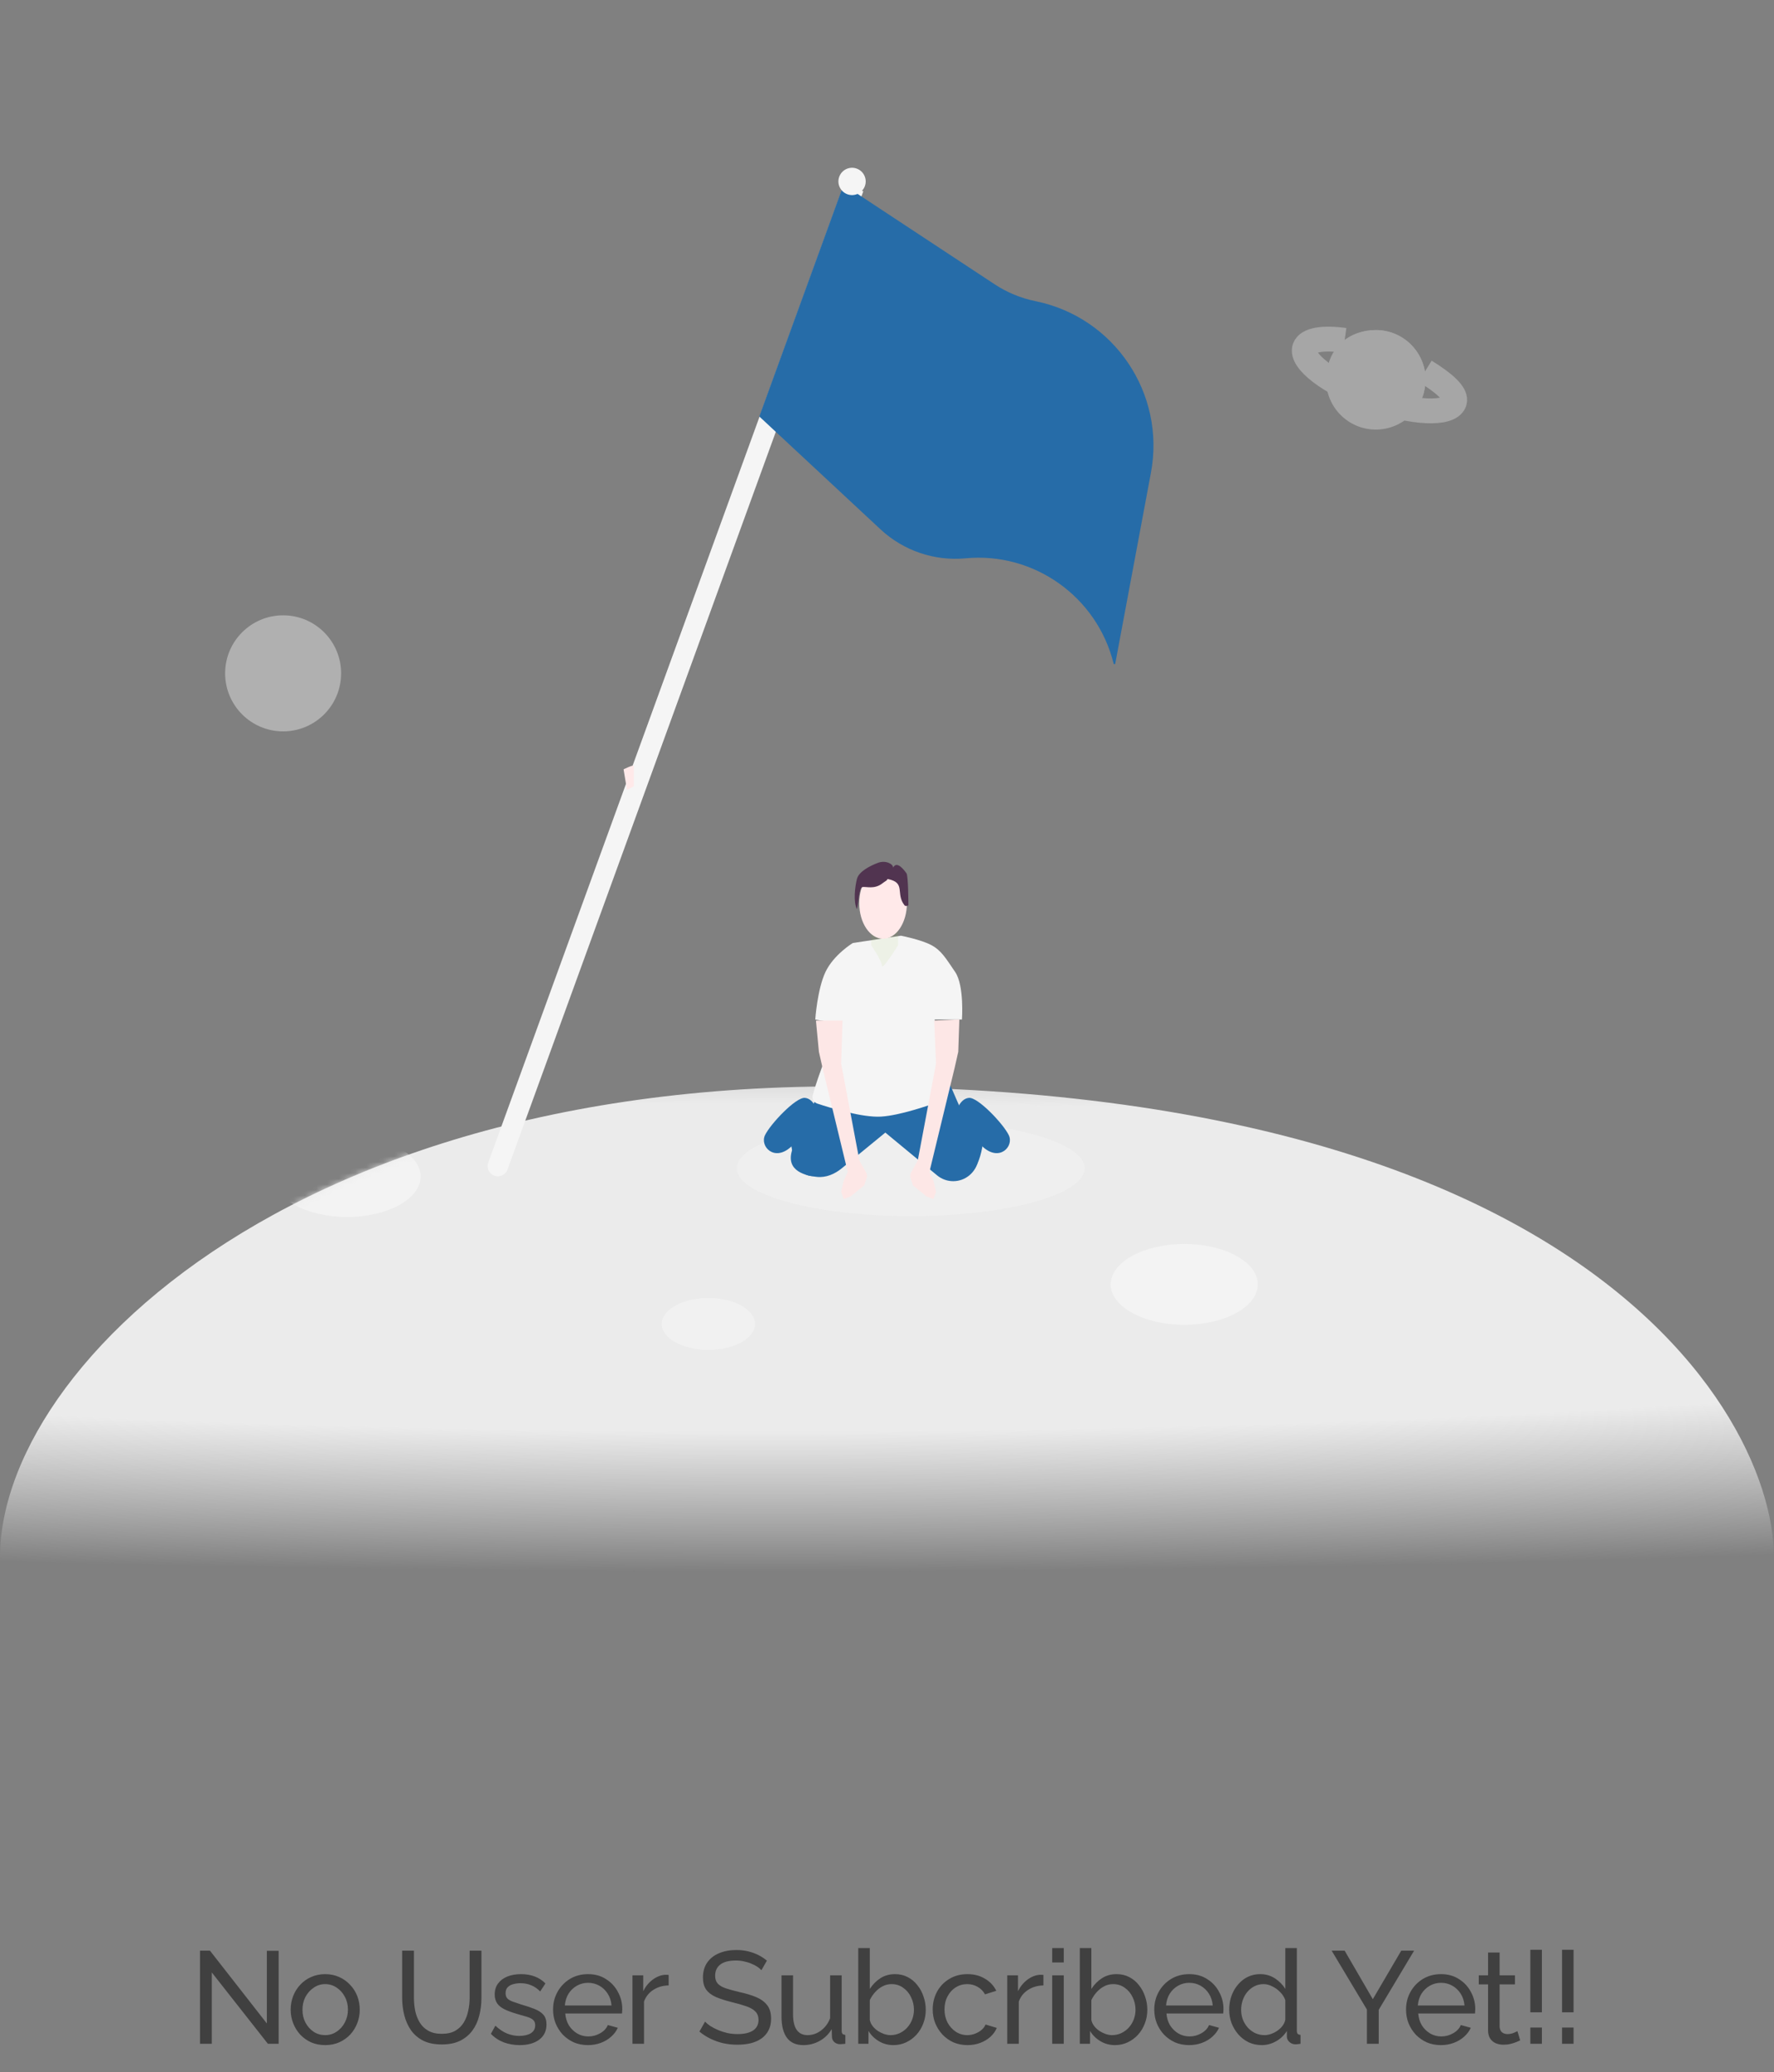 <svg width="317" height="370" viewBox="0 0 317 370" fill="none" xmlns="http://www.w3.org/2000/svg">
<rect x="0" y="0" width="317" height="370" fill="#808080" stroke="none"/>
<path d="M315.645 284.773C323.29 269.644 301.441 194 149.948 194C40.6 194 -9.587 255.916 1.508 287.294" fill="url(#paint0_radial_2842_700)"/>
<mask id="mask0_2842_700" style="mask-type:luminance" maskUnits="userSpaceOnUse" x="0" y="194" width="317" height="94">
<path d="M315.645 284.773C323.29 269.644 301.441 194 149.948 194C40.6 194 -9.587 255.916 1.508 287.294" fill="white"/>
</mask>
<g mask="url(#mask0_2842_700)">
<ellipse opacity="0.672" cx="126.583" cy="236.421" rx="8.331" ry="4.628" fill="#F5F5F5"/>
<ellipse opacity="0.73" cx="211.618" cy="229.356" rx="13.145" ry="7.219" fill="#F5F5F5"/>
<ellipse opacity="0.73" cx="62.023" cy="210.102" rx="13.145" ry="7.219" fill="#F5F5F5"/>
</g>
<g opacity="0.321">
<ellipse cx="245.847" cy="67.827" rx="8.887" ry="8.885" fill="#F5F5F5"/>
<path d="M240.273 60.78C236.459 60.242 233.671 60.664 233.148 62.102C232.308 64.407 237.61 68.453 244.989 71.139C252.369 73.824 259.031 74.132 259.871 71.826C260.399 70.375 257.978 68.346 254.656 66.289" stroke="#F5F5F5" stroke-width="4.443"/>
<path d="M254.752 67.827C254.752 62.919 250.773 58.941 245.865 58.941C240.957 58.941 237.883 62.079 237.249 65.616C237.249 65.616 242.357 68.814 244.716 69.502C245.468 69.721 246.214 70.005 246.974 70.258C247.823 70.54 248.688 70.788 249.563 71.004C250.162 71.152 250.983 71.38 251.75 71.523C252.761 71.711 253.666 71.794 253.738 71.794C253.863 71.794 254 71.236 254.283 70.585C254.566 69.934 254.752 67.827 254.752 67.827Z" fill="#F5F5F5"/>
</g>
<circle opacity="0.418" cx="50.592" cy="120.241" r="10.362" fill="#F5F5F5"/>
<ellipse opacity="0.5" cx="162.749" cy="208.627" rx="31.087" ry="8.534" fill="#F5F5F5"/>
<path d="M150.831 32.902L154.268 34.153L90.683 208.853C90.337 209.802 89.288 210.291 88.339 209.946C87.39 209.601 86.9 208.551 87.246 207.602L150.831 32.902Z" fill="#F5F5F5"/>
<path d="M150.745 32.984L177.732 50.765C179.95 52.227 182.428 53.25 185.032 53.779C199.121 56.642 208.307 70.281 205.664 84.413L199.289 118.496C199.259 118.654 199.035 118.658 198.996 118.502C196.039 106.573 184.784 98.543 172.548 99.698C166.973 100.224 161.44 98.342 157.341 94.528L135.681 74.37L150.745 32.984Z" fill="#266CA8"/>
<circle cx="152.256" cy="32.398" r="2.438" transform="rotate(20 152.256 32.398)" fill="#F5F5F5"/>
<path d="M111.426 137.385C111.426 137.385 113.254 136.471 113.254 136.775C113.254 137.08 113.254 140.433 113.254 140.433L112.035 141.042L111.426 137.385Z" fill="#FFE9E9"/>
<path d="M146.06 198.436C146.06 198.436 145.445 196.194 143.827 196.049C142.209 195.903 137.652 200.725 136.699 202.715C135.747 204.706 138.349 207.496 141.319 204.814C144.29 202.133 146.06 198.436 146.06 198.436Z" fill="#266CA8"/>
<path d="M147.963 204.975L146.105 199.791C145.357 197.704 142.512 197.438 141.39 199.351C141.166 199.733 141.042 200.161 141.049 200.604C141.08 202.701 141.422 209.042 144.394 209.898C147.963 210.925 147.963 204.975 147.963 204.975Z" fill="#266CA8"/>
<path d="M170.905 198.436C170.905 198.436 171.52 196.194 173.138 196.049C174.755 195.903 179.313 200.725 180.265 202.715C181.218 204.706 178.616 207.496 175.645 204.814C172.674 202.133 170.905 198.436 170.905 198.436Z" fill="#266CA8"/>
<path d="M169.002 204.975L170.86 199.791C171.608 197.704 174.452 197.438 175.574 199.351C175.798 199.733 175.922 200.161 175.915 200.604C175.884 202.701 175.542 209.042 172.57 209.898C169.002 210.925 169.002 204.975 169.002 204.975Z" fill="#266CA8"/>
<path d="M148.486 189.406C148.486 189.406 147.467 191.408 147.467 192.816C146.447 195.099 144.768 198.172 141.859 204.581C139.953 208.78 143.39 209.894 145.987 210.162C147.608 210.33 149.162 209.658 150.422 208.625L158.201 202.249L167.459 209.893C169.138 211.28 171.568 211.27 173.236 209.87C174.952 208.43 175.4 205.924 174.411 203.914C173.3 201.656 171.65 198.118 169.388 192.816C169.388 191.423 168.498 190.087 168.498 190.087L148.486 189.406Z" fill="#266CA8"/>
<path d="M170.673 173.559C172.335 175.988 171.892 182.061 171.892 182.061H167.015L168.963 195.156C169.058 195.793 168.703 196.409 168.098 196.63C165.918 197.427 160.755 199.199 157.433 199.396C154.102 199.593 148.446 197.867 146.062 197.077C145.417 196.864 145.052 196.21 145.232 195.555C145.752 193.661 147.125 189.337 150.411 182.061C151.429 183.251 145.681 182.061 145.681 182.061C145.681 182.061 146.04 176.653 147.51 173.559C148.98 170.465 152.386 168.398 152.386 168.398L161 167.09C161 167.09 164.577 167.789 166.406 168.763C168.234 169.737 169.01 171.13 170.673 173.559Z" fill="#F5F5F5"/>
<path d="M171.43 182.039L171.236 187.816L170.582 190.707L166.08 209.276L166.798 210.825L167.262 212.836L166.798 214.117L165.579 213.662L163.141 211.678L162.702 210.362C162.594 210.036 162.628 209.679 162.797 209.379L163.992 207.255L167.262 189.919L166.933 182.258L171.43 182.039Z" fill="#FDE7E6"/>
<path d="M145.803 182.257L146.33 187.815L146.984 190.706L151.486 209.275L150.768 210.824L150.304 212.836L150.768 214.116L151.987 213.661L154.425 211.678L154.864 210.362C154.972 210.035 154.938 209.678 154.77 209.378L153.574 207.254L150.304 189.918L150.558 182.257L145.803 182.257Z" fill="#FDE7E6"/>
<path fill-rule="evenodd" clip-rule="evenodd" d="M160.479 162.363H155.678V168.798H160.479V162.363ZM157.598 172.481C157.598 171.568 155.678 168.799 155.678 168.799H160.479C160.479 168.799 157.598 173.395 157.598 172.481Z" fill="#8BC63E" fill-opacity="0.08"/>
<ellipse cx="157.8" cy="161.296" rx="4.257" ry="6.339" fill="#FFE9E9"/>
<path fill-rule="evenodd" clip-rule="evenodd" d="M153.127 162.355C153.468 161.146 153.468 158.482 154.149 158.395C154.83 158.308 156.192 158.812 157.555 157.834C158.236 157.296 158.576 157.229 158.576 156.959C161.982 157.602 159.945 159.543 161.641 161.68C161.818 161.903 162.322 161.68 162.322 161.68C162.322 161.68 162.322 156.417 161.982 155.947C161.641 155.478 160.279 153.587 159.598 154.936C159.598 154.261 158.236 153.565 156.873 154.082C155.511 154.598 153.468 155.61 153.127 156.959C152.787 158.308 152.446 161.006 153.127 162.355Z" fill="#513450"/>
<path d="M37.848 352.224V364.965H35.74V348.337H37.52L47.684 361.335V348.36H49.792V364.965H47.872L37.848 352.224ZM58.1 365.199C57.179 365.199 56.344 365.035 55.594 364.707C54.845 364.364 54.197 363.903 53.651 363.325C53.104 362.732 52.682 362.053 52.386 361.288C52.089 360.523 51.941 359.719 51.941 358.876C51.941 358.017 52.089 357.205 52.386 356.44C52.682 355.675 53.104 355.004 53.651 354.426C54.197 353.833 54.845 353.372 55.594 353.044C56.359 352.701 57.195 352.529 58.1 352.529C59.022 352.529 59.857 352.701 60.606 353.044C61.356 353.372 62.004 353.833 62.55 354.426C63.112 355.004 63.542 355.675 63.838 356.44C64.135 357.205 64.283 358.017 64.283 358.876C64.283 359.719 64.135 360.523 63.838 361.288C63.542 362.053 63.12 362.732 62.574 363.325C62.027 363.903 61.371 364.364 60.606 364.707C59.857 365.035 59.022 365.199 58.1 365.199ZM54.049 358.899C54.049 359.742 54.228 360.507 54.587 361.194C54.962 361.881 55.454 362.428 56.063 362.834C56.672 363.224 57.351 363.419 58.1 363.419C58.85 363.419 59.529 363.216 60.138 362.81C60.762 362.404 61.254 361.858 61.613 361.171C61.988 360.468 62.175 359.695 62.175 358.852C62.175 358.009 61.988 357.244 61.613 356.557C61.254 355.87 60.762 355.324 60.138 354.918C59.529 354.512 58.85 354.309 58.1 354.309C57.351 354.309 56.672 354.52 56.063 354.941C55.454 355.347 54.962 355.893 54.587 356.58C54.228 357.267 54.049 358.04 54.049 358.899ZM78.957 365.082C77.63 365.082 76.514 364.856 75.608 364.403C74.703 363.934 73.977 363.31 73.43 362.529C72.884 361.733 72.486 360.835 72.236 359.836C71.986 358.837 71.861 357.806 71.861 356.744V348.337H73.969V356.744C73.969 357.556 74.047 358.353 74.203 359.133C74.375 359.898 74.648 360.585 75.023 361.194C75.397 361.803 75.905 362.287 76.545 362.646C77.185 363.005 77.981 363.185 78.934 363.185C79.902 363.185 80.706 363.005 81.346 362.646C81.986 362.272 82.494 361.78 82.868 361.171C83.243 360.546 83.509 359.851 83.665 359.086C83.837 358.321 83.922 357.541 83.922 356.744V348.337H86.03V356.744C86.03 357.869 85.897 358.938 85.632 359.953C85.382 360.952 84.976 361.834 84.414 362.599C83.852 363.364 83.118 363.973 82.213 364.426C81.323 364.863 80.238 365.082 78.957 365.082ZM92.873 365.199C91.858 365.199 90.906 365.035 90.016 364.707C89.126 364.364 88.361 363.856 87.721 363.185L88.517 361.733C89.22 362.389 89.922 362.857 90.625 363.138C91.328 363.419 92.046 363.56 92.779 363.56C93.623 363.56 94.31 363.404 94.841 363.091C95.371 362.763 95.637 362.287 95.637 361.663C95.637 361.21 95.496 360.874 95.215 360.656C94.95 360.437 94.567 360.257 94.068 360.117C93.568 359.961 92.975 359.789 92.288 359.602C91.445 359.352 90.734 359.086 90.156 358.805C89.579 358.524 89.142 358.173 88.845 357.751C88.548 357.33 88.4 356.799 88.4 356.159C88.4 355.378 88.603 354.722 89.009 354.192C89.415 353.645 89.969 353.231 90.672 352.95C91.39 352.669 92.202 352.529 93.107 352.529C94.013 352.529 94.833 352.669 95.567 352.95C96.3 353.231 96.933 353.645 97.463 354.192L96.527 355.62C96.043 355.121 95.512 354.754 94.934 354.52C94.356 354.27 93.709 354.145 92.99 354.145C92.569 354.145 92.155 354.199 91.749 354.309C91.343 354.402 91.007 354.582 90.742 354.847C90.477 355.097 90.344 355.456 90.344 355.925C90.344 356.315 90.445 356.627 90.648 356.862C90.867 357.08 91.179 357.267 91.585 357.424C92.007 357.58 92.514 357.751 93.107 357.939C94.029 358.204 94.825 358.47 95.496 358.735C96.183 359.001 96.714 359.344 97.089 359.766C97.463 360.187 97.651 360.773 97.651 361.522C97.651 362.677 97.214 363.583 96.339 364.239C95.465 364.879 94.31 365.199 92.873 365.199ZM105.058 365.199C104.137 365.199 103.294 365.035 102.529 364.707C101.779 364.364 101.124 363.903 100.562 363.325C100.015 362.732 99.586 362.053 99.273 361.288C98.977 360.523 98.829 359.711 98.829 358.852C98.829 357.697 99.094 356.643 99.625 355.691C100.156 354.738 100.889 353.973 101.826 353.395C102.779 352.818 103.864 352.529 105.082 352.529C106.315 352.529 107.385 352.825 108.29 353.419C109.211 353.996 109.922 354.762 110.421 355.714C110.937 356.651 111.194 357.666 111.194 358.759C111.194 358.915 111.186 359.071 111.171 359.227C111.171 359.367 111.163 359.477 111.147 359.555H101.007C101.069 360.351 101.288 361.062 101.662 361.686C102.053 362.295 102.552 362.779 103.161 363.138C103.77 363.482 104.426 363.653 105.128 363.653C105.878 363.653 106.58 363.466 107.236 363.091C107.908 362.717 108.368 362.225 108.618 361.616L110.398 362.108C110.133 362.701 109.734 363.232 109.204 363.7C108.688 364.169 108.072 364.535 107.353 364.801C106.651 365.066 105.886 365.199 105.058 365.199ZM100.936 358.126H109.274C109.211 357.33 108.985 356.627 108.595 356.018C108.204 355.409 107.705 354.933 107.096 354.59C106.487 354.246 105.815 354.075 105.082 354.075C104.363 354.075 103.7 354.246 103.091 354.59C102.482 354.933 101.982 355.409 101.592 356.018C101.217 356.627 100.999 357.33 100.936 358.126ZM119.481 354.543C118.45 354.559 117.537 354.824 116.741 355.339C115.96 355.839 115.406 356.534 115.078 357.424V364.965H113.017V352.74H114.937V355.573C115.359 354.73 115.913 354.051 116.6 353.536C117.303 353.005 118.036 352.708 118.802 352.646C118.958 352.646 119.09 352.646 119.2 352.646C119.309 352.646 119.403 352.654 119.481 352.669V354.543ZM136.057 351.826C135.869 351.608 135.62 351.397 135.307 351.194C134.995 350.991 134.644 350.811 134.253 350.655C133.863 350.483 133.434 350.351 132.965 350.257C132.513 350.148 132.036 350.093 131.537 350.093C130.256 350.093 129.312 350.335 128.703 350.819C128.094 351.303 127.789 351.967 127.789 352.81C127.789 353.403 127.946 353.872 128.258 354.215C128.57 354.559 129.046 354.84 129.687 355.058C130.342 355.277 131.17 355.503 132.169 355.737C133.324 355.987 134.324 356.292 135.167 356.651C136.01 357.01 136.658 357.494 137.111 358.103C137.563 358.696 137.79 359.492 137.79 360.492C137.79 361.288 137.634 361.983 137.321 362.576C137.025 363.154 136.603 363.638 136.057 364.028C135.51 364.403 134.87 364.684 134.136 364.871C133.402 365.043 132.606 365.129 131.747 365.129C130.904 365.129 130.077 365.043 129.265 364.871C128.469 364.684 127.711 364.418 126.993 364.075C126.275 363.731 125.604 363.302 124.979 362.787L125.986 361.007C126.236 361.272 126.556 361.538 126.946 361.803C127.352 362.053 127.805 362.287 128.305 362.506C128.82 362.724 129.374 362.904 129.968 363.044C130.561 363.169 131.17 363.232 131.794 363.232C132.981 363.232 133.902 363.021 134.558 362.599C135.214 362.162 135.542 361.53 135.542 360.702C135.542 360.078 135.354 359.578 134.979 359.204C134.62 358.829 134.082 358.517 133.363 358.267C132.645 358.017 131.771 357.767 130.74 357.517C129.616 357.236 128.672 356.932 127.907 356.604C127.142 356.26 126.564 355.815 126.174 355.269C125.799 354.722 125.611 354.012 125.611 353.138C125.611 352.076 125.869 351.178 126.384 350.444C126.9 349.711 127.61 349.156 128.516 348.782C129.421 348.407 130.444 348.22 131.584 348.22C132.333 348.22 133.028 348.298 133.668 348.454C134.324 348.61 134.933 348.828 135.495 349.11C136.057 349.391 136.572 349.726 137.04 350.117L136.057 351.826ZM139.649 360.07V352.74H141.71V359.672C141.71 360.921 141.928 361.858 142.366 362.482C142.803 363.107 143.451 363.419 144.309 363.419C144.871 363.419 145.41 363.302 145.925 363.068C146.456 362.818 146.932 362.467 147.354 362.014C147.776 361.561 148.103 361.022 148.338 360.398V352.74H150.399V362.623C150.399 362.873 150.445 363.06 150.539 363.185C150.648 363.294 150.82 363.357 151.054 363.372V364.965C150.82 364.996 150.633 365.012 150.492 365.012C150.367 365.027 150.242 365.035 150.118 365.035C149.727 365.035 149.392 364.918 149.11 364.684C148.829 364.434 148.681 364.13 148.666 363.77L148.619 362.342C148.088 363.247 147.37 363.95 146.464 364.45C145.574 364.949 144.598 365.199 143.537 365.199C142.256 365.199 141.288 364.77 140.632 363.911C139.977 363.037 139.649 361.756 139.649 360.07ZM159.64 365.199C158.687 365.199 157.821 364.965 157.04 364.496C156.26 364.028 155.643 363.419 155.19 362.67V364.965H153.363V347.868H155.424V355.175C155.939 354.379 156.572 353.739 157.321 353.255C158.071 352.771 158.945 352.529 159.944 352.529C160.787 352.529 161.545 352.708 162.216 353.067C162.887 353.411 163.457 353.887 163.926 354.496C164.41 355.089 164.777 355.769 165.026 356.534C165.292 357.283 165.425 358.072 165.425 358.899C165.425 359.758 165.276 360.57 164.98 361.335C164.699 362.084 164.293 362.756 163.762 363.349C163.231 363.927 162.614 364.379 161.912 364.707C161.225 365.035 160.467 365.199 159.64 365.199ZM159.125 363.419C159.733 363.419 160.296 363.294 160.811 363.044C161.326 362.795 161.771 362.459 162.146 362.037C162.52 361.616 162.809 361.132 163.012 360.585C163.215 360.039 163.317 359.477 163.317 358.899C163.317 358.103 163.145 357.353 162.801 356.651C162.474 355.948 162.005 355.386 161.396 354.965C160.803 354.527 160.108 354.309 159.312 354.309C158.734 354.309 158.196 354.441 157.696 354.707C157.196 354.972 156.751 355.324 156.361 355.761C155.986 356.182 155.674 356.651 155.424 357.166V360.702C155.502 361.093 155.666 361.452 155.916 361.78C156.166 362.108 156.47 362.396 156.829 362.646C157.188 362.88 157.563 363.068 157.954 363.208C158.359 363.349 158.75 363.419 159.125 363.419ZM172.897 365.199C171.975 365.199 171.132 365.035 170.367 364.707C169.618 364.364 168.962 363.895 168.4 363.302C167.853 362.709 167.424 362.03 167.112 361.264C166.815 360.499 166.667 359.688 166.667 358.829C166.667 357.673 166.925 356.62 167.44 355.667C167.955 354.715 168.681 353.957 169.618 353.395C170.555 352.818 171.64 352.529 172.873 352.529C174.075 352.529 175.122 352.802 176.011 353.349C176.917 353.879 177.588 354.598 178.026 355.503L176.011 356.136C175.699 355.558 175.262 355.113 174.7 354.801C174.138 354.473 173.513 354.309 172.826 354.309C172.077 354.309 171.39 354.504 170.765 354.894C170.156 355.285 169.672 355.823 169.313 356.51C168.954 357.182 168.775 357.954 168.775 358.829C168.775 359.688 168.954 360.468 169.313 361.171C169.688 361.858 170.18 362.404 170.789 362.81C171.413 363.216 172.1 363.419 172.85 363.419C173.334 363.419 173.794 363.333 174.232 363.162C174.684 362.99 175.075 362.763 175.403 362.482C175.746 362.186 175.98 361.866 176.105 361.522L178.119 362.131C177.869 362.724 177.487 363.255 176.972 363.724C176.472 364.176 175.871 364.535 175.168 364.801C174.481 365.066 173.724 365.199 172.897 365.199ZM186.45 354.543C185.42 354.559 184.506 354.824 183.71 355.339C182.929 355.839 182.375 356.534 182.047 357.424V364.965H179.986V352.74H181.907V355.573C182.328 354.73 182.882 354.051 183.569 353.536C184.272 353.005 185.006 352.708 185.771 352.646C185.927 352.646 186.06 352.646 186.169 352.646C186.278 352.646 186.372 352.654 186.45 352.669V354.543ZM188.026 364.965V352.74H190.087V364.965H188.026ZM188.026 350.444V347.868H190.087V350.444H188.026ZM199.231 365.199C198.279 365.199 197.413 364.965 196.632 364.496C195.851 364.028 195.234 363.419 194.782 362.67V364.965H192.955V347.868H195.016V355.175C195.531 354.379 196.163 353.739 196.913 353.255C197.662 352.771 198.537 352.529 199.536 352.529C200.379 352.529 201.136 352.708 201.808 353.067C202.479 353.411 203.049 353.887 203.517 354.496C204.001 355.089 204.368 355.769 204.618 356.534C204.884 357.283 205.016 358.072 205.016 358.899C205.016 359.758 204.868 360.57 204.571 361.335C204.29 362.084 203.884 362.756 203.353 363.349C202.823 363.927 202.206 364.379 201.503 364.707C200.816 365.035 200.059 365.199 199.231 365.199ZM198.716 363.419C199.325 363.419 199.887 363.294 200.402 363.044C200.918 362.795 201.363 362.459 201.737 362.037C202.112 361.616 202.401 361.132 202.604 360.585C202.807 360.039 202.908 359.477 202.908 358.899C202.908 358.103 202.737 357.353 202.393 356.651C202.065 355.948 201.597 355.386 200.988 354.965C200.395 354.527 199.7 354.309 198.904 354.309C198.326 354.309 197.787 354.441 197.288 354.707C196.788 354.972 196.343 355.324 195.953 355.761C195.578 356.182 195.266 356.651 195.016 357.166V360.702C195.094 361.093 195.258 361.452 195.508 361.78C195.758 362.108 196.062 362.396 196.421 362.646C196.78 362.88 197.155 363.068 197.545 363.208C197.951 363.349 198.342 363.419 198.716 363.419ZM212.488 365.199C211.567 365.199 210.724 365.035 209.959 364.707C209.209 364.364 208.554 363.903 207.992 363.325C207.445 362.732 207.016 362.053 206.704 361.288C206.407 360.523 206.259 359.711 206.259 358.852C206.259 357.697 206.524 356.643 207.055 355.691C207.586 354.738 208.32 353.973 209.256 353.395C210.209 352.818 211.294 352.529 212.512 352.529C213.745 352.529 214.815 352.825 215.72 353.419C216.641 353.996 217.352 354.762 217.851 355.714C218.367 356.651 218.624 357.666 218.624 358.759C218.624 358.915 218.617 359.071 218.601 359.227C218.601 359.367 218.593 359.477 218.577 359.555H208.437C208.499 360.351 208.718 361.062 209.092 361.686C209.483 362.295 209.982 362.779 210.591 363.138C211.2 363.482 211.856 363.653 212.559 363.653C213.308 363.653 214.011 363.466 214.666 363.091C215.338 362.717 215.798 362.225 216.048 361.616L217.828 362.108C217.563 362.701 217.164 363.232 216.634 363.7C216.118 364.169 215.502 364.535 214.783 364.801C214.081 365.066 213.316 365.199 212.488 365.199ZM208.366 358.126H216.704C216.641 357.33 216.415 356.627 216.025 356.018C215.634 355.409 215.135 354.933 214.526 354.59C213.917 354.246 213.246 354.075 212.512 354.075C211.793 354.075 211.13 354.246 210.521 354.59C209.912 354.933 209.412 355.409 209.022 356.018C208.647 356.627 208.429 357.33 208.366 358.126ZM219.651 358.876C219.651 357.72 219.885 356.666 220.353 355.714C220.837 354.746 221.493 353.973 222.32 353.395C223.164 352.818 224.124 352.529 225.201 352.529C226.185 352.529 227.067 352.786 227.848 353.302C228.628 353.817 229.237 354.441 229.674 355.175V347.868H231.735V362.623C231.735 362.873 231.782 363.06 231.876 363.185C231.985 363.294 232.157 363.357 232.391 363.372V364.965C232.001 365.027 231.696 365.059 231.478 365.059C231.072 365.059 230.713 364.918 230.4 364.637C230.104 364.356 229.955 364.044 229.955 363.7V362.67C229.471 363.45 228.823 364.067 228.012 364.52C227.2 364.973 226.357 365.199 225.482 365.199C224.639 365.199 223.858 365.035 223.14 364.707C222.438 364.364 221.821 363.895 221.29 363.302C220.775 362.709 220.369 362.037 220.072 361.288C219.791 360.523 219.651 359.719 219.651 358.876ZM229.674 360.679V357.166C229.487 356.635 229.183 356.159 228.761 355.737C228.339 355.3 227.863 354.957 227.332 354.707C226.817 354.441 226.302 354.309 225.787 354.309C225.178 354.309 224.623 354.441 224.124 354.707C223.64 354.957 223.218 355.3 222.859 355.737C222.516 356.159 222.25 356.643 222.063 357.189C221.876 357.736 221.782 358.306 221.782 358.899C221.782 359.508 221.883 360.086 222.086 360.632C222.305 361.179 222.602 361.663 222.976 362.084C223.367 362.506 223.812 362.834 224.311 363.068C224.826 363.302 225.381 363.419 225.974 363.419C226.349 363.419 226.731 363.349 227.122 363.208C227.528 363.068 227.91 362.873 228.269 362.623C228.628 362.373 228.933 362.084 229.183 361.756C229.432 361.413 229.596 361.054 229.674 360.679ZM240.277 348.337L245.312 357.002L250.394 348.337H252.689L246.366 358.899V364.965H244.258V358.852L237.958 348.337H240.277ZM257.478 365.199C256.556 365.199 255.713 365.035 254.948 364.707C254.199 364.364 253.543 363.903 252.981 363.325C252.434 362.732 252.005 362.053 251.693 361.288C251.396 360.523 251.248 359.711 251.248 358.852C251.248 357.697 251.513 356.643 252.044 355.691C252.575 354.738 253.309 353.973 254.246 353.395C255.198 352.818 256.283 352.529 257.501 352.529C258.734 352.529 259.804 352.825 260.71 353.419C261.631 353.996 262.341 354.762 262.841 355.714C263.356 356.651 263.614 357.666 263.614 358.759C263.614 358.915 263.606 359.071 263.59 359.227C263.59 359.367 263.582 359.477 263.567 359.555H253.426C253.488 360.351 253.707 361.062 254.082 361.686C254.472 362.295 254.972 362.779 255.581 363.138C256.189 363.482 256.845 363.653 257.548 363.653C258.297 363.653 259 363.466 259.656 363.091C260.327 362.717 260.788 362.225 261.037 361.616L262.817 362.108C262.552 362.701 262.154 363.232 261.623 363.7C261.108 364.169 260.491 364.535 259.773 364.801C259.07 365.066 258.305 365.199 257.478 365.199ZM253.356 358.126H261.693C261.631 357.33 261.404 356.627 261.014 356.018C260.624 355.409 260.124 354.933 259.515 354.59C258.906 354.246 258.235 354.075 257.501 354.075C256.783 354.075 256.119 354.246 255.51 354.59C254.901 354.933 254.402 355.409 254.011 356.018C253.637 356.627 253.418 357.33 253.356 358.126ZM271.645 364.356C271.473 364.434 271.239 364.535 270.943 364.66C270.646 364.785 270.302 364.895 269.912 364.988C269.522 365.082 269.108 365.129 268.671 365.129C268.171 365.129 267.711 365.043 267.289 364.871C266.868 364.684 266.532 364.403 266.282 364.028C266.032 363.638 265.907 363.154 265.907 362.576V354.356H264.244V352.74H265.907V348.665H267.968V352.74H270.708V354.356H267.968V361.944C268 362.381 268.148 362.709 268.413 362.927C268.679 363.13 268.991 363.232 269.35 363.232C269.756 363.232 270.131 363.162 270.474 363.021C270.818 362.88 271.044 362.779 271.153 362.717L271.645 364.356ZM273.462 359.344V348.173H275.523V359.344H273.462ZM273.462 364.965V362.061H275.523V364.965H273.462ZM279.123 359.344V348.173H281.184V359.344H279.123ZM279.123 364.965V362.061H281.184V364.965H279.123Z" fill="black" fill-opacity="0.5"/>
<defs>
<radialGradient id="paint0_radial_2842_700" cx="0" cy="0" r="1" gradientUnits="userSpaceOnUse" gradientTransform="translate(137.469 226.354) rotate(-90) scale(54.243 566.519)">
<stop stop-color="#EBEBEB"/>
<stop offset="0.537" stop-color="#EBEBEB"/>
<stop offset="1" stop-color="#F5F5F5" stop-opacity="0"/>
</radialGradient>
</defs>
</svg>

